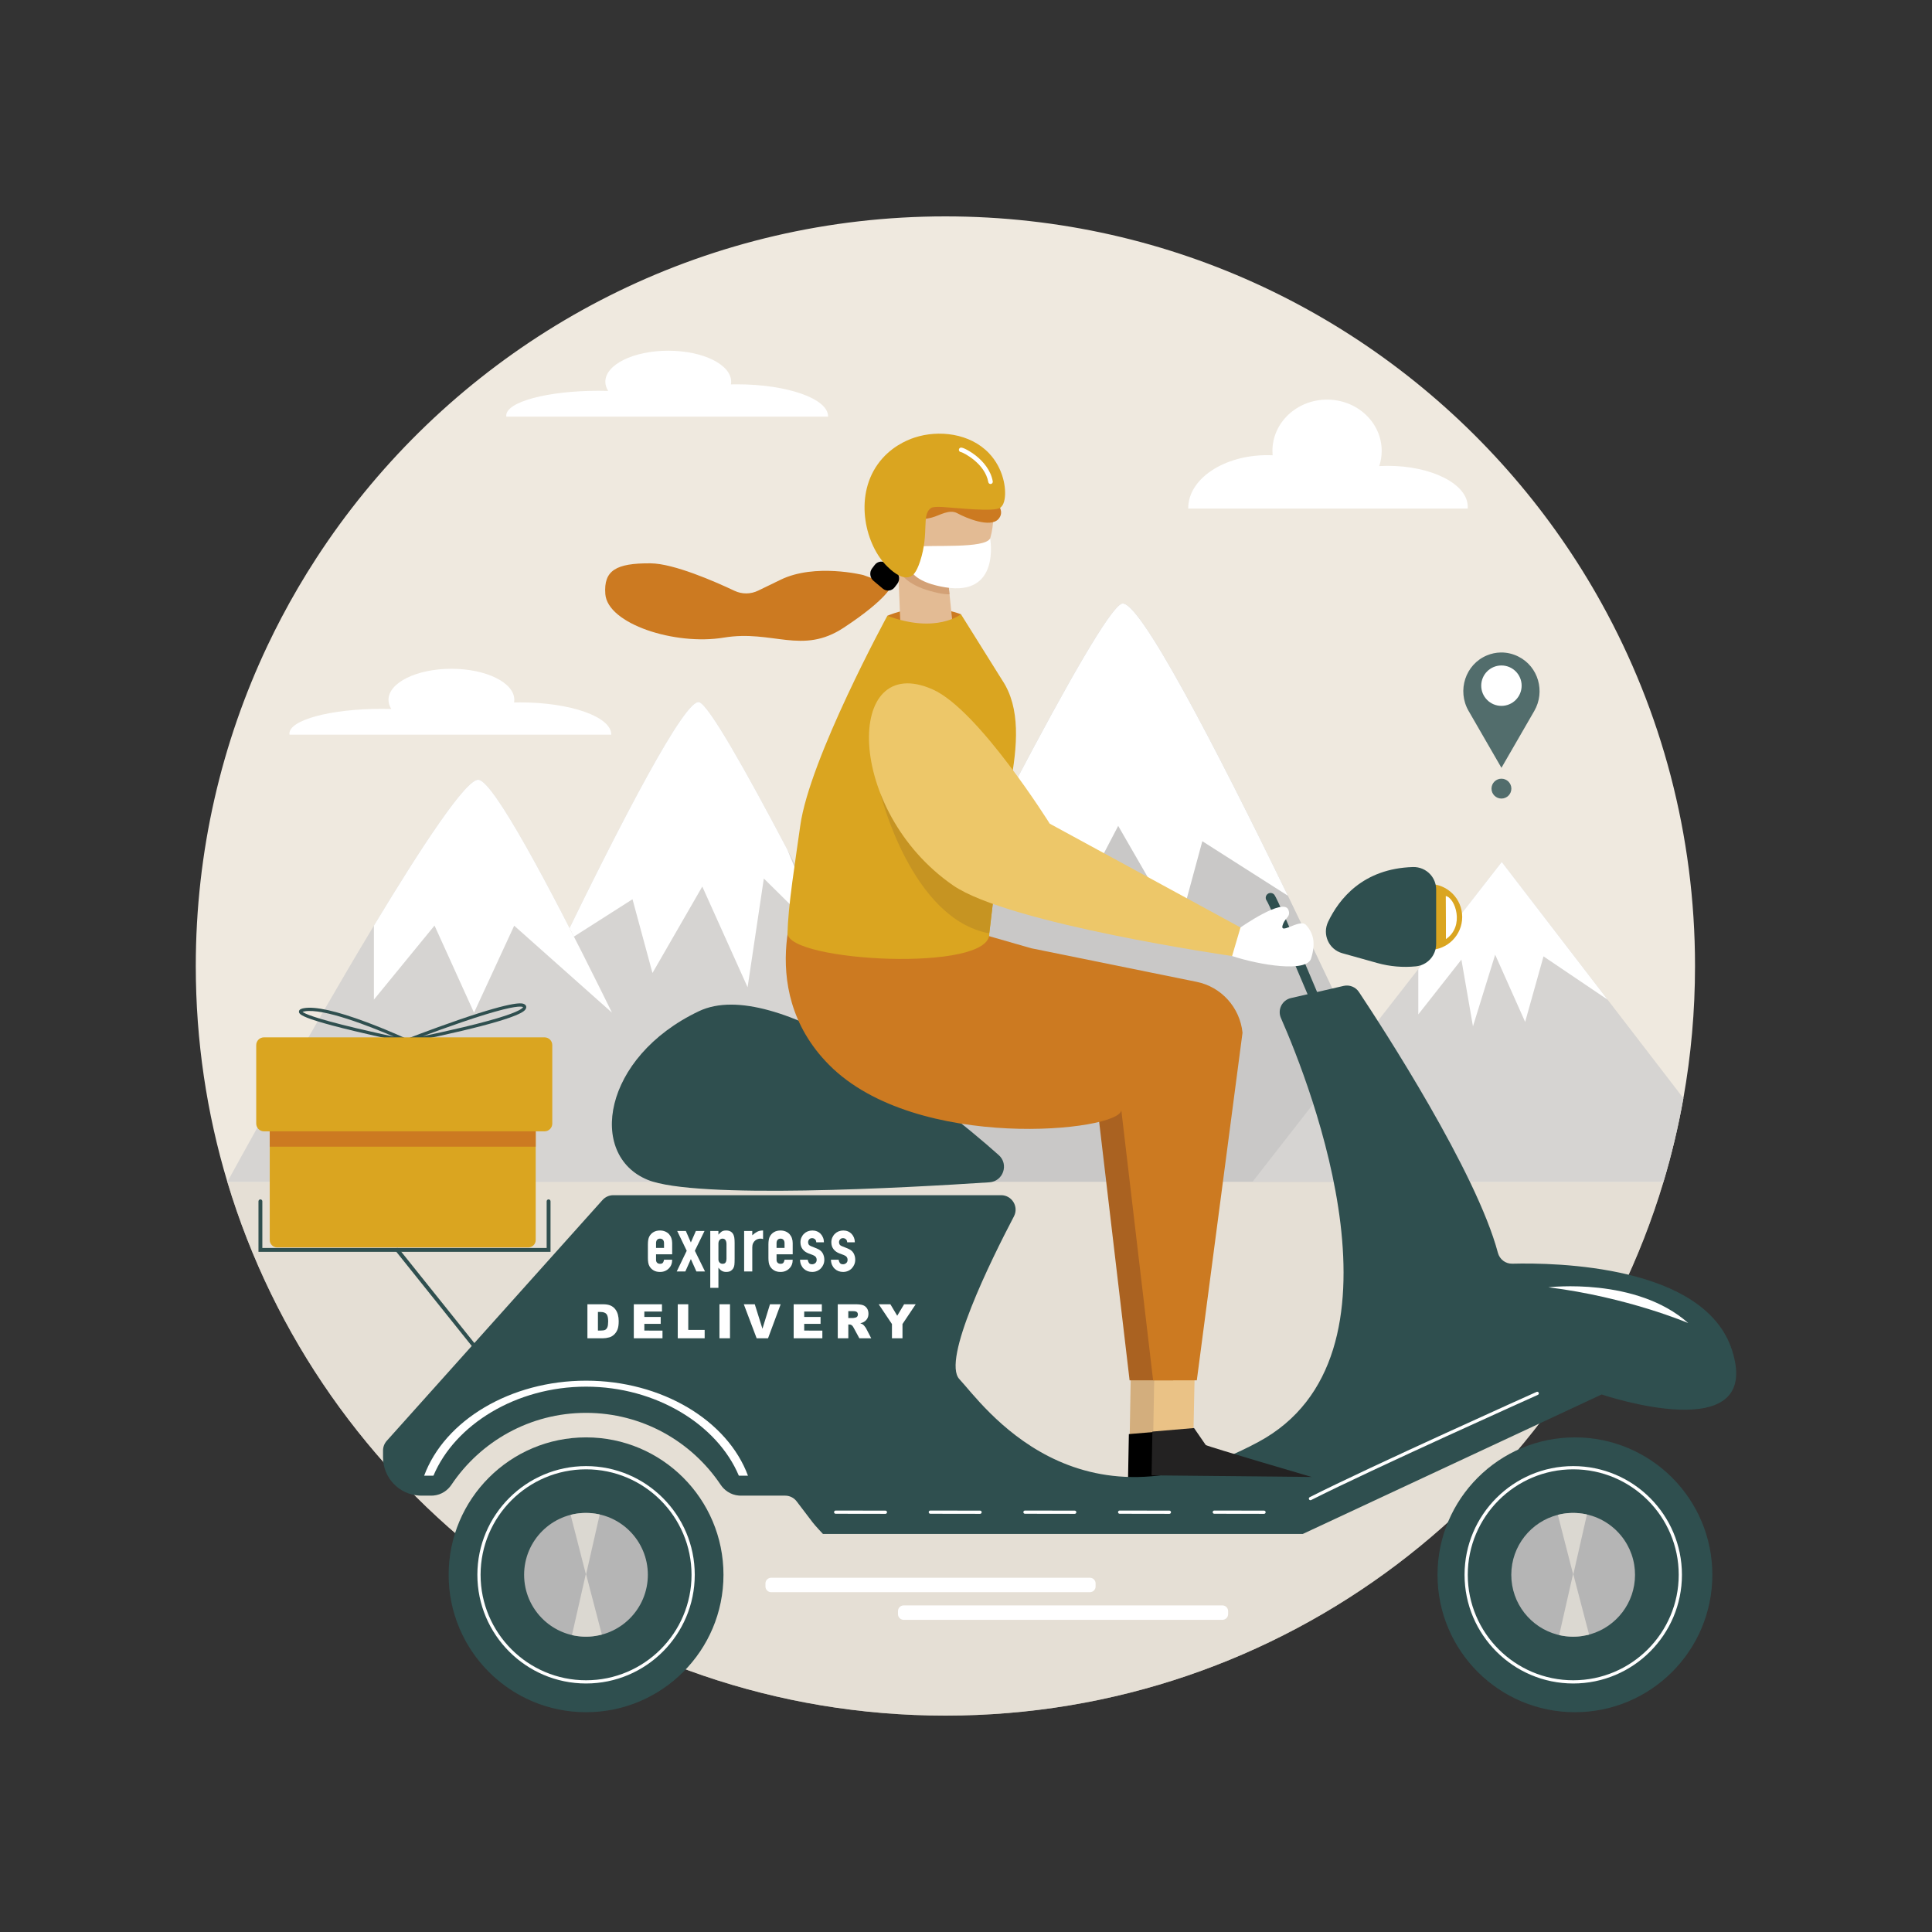 <?xml version="1.0" encoding="utf-8"?>
<!-- Generator: Adobe Illustrator 25.0.0, SVG Export Plug-In . SVG Version: 6.00 Build 0)  -->
<svg version="1.1" id="Слой_1" xmlns="http://www.w3.org/2000/svg" xmlns:xlink="http://www.w3.org/1999/xlink" x="0px" y="0px"
	 viewBox="0 0 3000 3000" style="enable-background:new 0 0 3000 3000;" xml:space="preserve">
<rect x="0" y="0" width="3000" height="3000" fill="#333333" stroke="none"/>
<style type="text/css">
	.st0{fill:#EFE9DF;}
	.st1{fill:#526D6C;}
	.st2{fill:#FFFFFF;}
	.st3{opacity:0.55;}
	.st4{fill:#DDD7CC;}
	.st5{fill:#D6D4D2;}
	.st6{fill:#C9C8C7;}
	.st7{fill:#D3AE7D;}
	.st8{fill:#2F4F4F;}
	.st9{fill:#EAC286;}
	.st10{fill:#DAA520;}
	.st11{fill:#CC7A21;}
	.st12{fill:#E3BB94;}
	.st13{fill:#D3A176;}
	.st14{fill:#B5B5B5;}
	.st15{fill:#AA6221;}
	.st16{fill:#C69422;}
	.st17{fill:#EDC769;}
	.st18{opacity:0.59;}
	.st19{opacity:0.66;}
	.st20{fill:#232222;}
</style>
<g>
	<g>
		<g>
			<path class="st0" d="M2632.02,1500.01c0,70.06-6.19,138.68-18.07,205.33c-7.85,44.19-18.22,87.52-30.92,129.84
				C2439.11,2314.64,1994.36,2664,1468.01,2664c-526.34,0-971.09-349.36-1115.01-828.83c-31.87-106.14-48.99-218.66-48.99-335.16
				c0-178.06,39.98-346.77,111.44-497.67c6.88-14.52,14.05-28.87,21.51-43.06c16.65-31.69,34.73-62.52,54.14-92.4
				c23.04-35.49,47.96-69.63,74.62-102.3C779.17,503.01,1104.09,336,1468.01,336c353.42,0,670.05,157.51,883.53,406.17
				c51.61,60.11,97.19,125.55,135.8,195.38C2579.53,1104.26,2632.02,1296.01,2632.02,1500.01z"/>
		</g>
		<g>
			<g>
				<path class="st1" d="M2280.42,1103.92c-18.18-31.48-5.08-72.27,28.48-86.23c6.76-2.81,14.04-4.41,21.55-4.52
					c9.58-0.15,18.84,2.13,27.19,6.29c31.08,15.48,42.15,54.41,24.79,84.48l-19.98,34.61l-31.02,53.72l-31.02-53.72L2280.42,1103.92
					z"/>
			</g>
			<g>
				<circle class="st2" cx="2331.42" cy="1064.71" r="31.37"/>
			</g>
			<g>
				<circle class="st1" cx="2331.42" cy="1224.58" r="15.42"/>
			</g>
		</g>
		<g class="st3">
			<path class="st4" d="M2583.03,1835.17C2439.11,2314.64,1994.36,2664,1468.02,2664s-971.1-349.36-1115.01-828.83H2583.03z"/>
		</g>
		<g>
			<path class="st2" d="M1144.37,596.76c-3.16,0-6.28,0.03-9.39,0.11c0,0,0,0-0.01,0c0.23-1.36,0.36-2.73,0.36-4.12
				c0-26.6-43.73-48.17-97.68-48.17c-53.95,0-97.68,21.57-97.68,48.17c0,4.97,1.53,9.76,4.36,14.26h-0.01
				c-4.94-0.14-9.97-0.21-15.05-0.21c-79.08,0-143.18,17.22-143.18,38.47c0,0.56,0.05,1.12,0.14,1.67h216.64h69.43h213.56
				c0.01-0.11,0.01-0.22,0.01-0.33C1285.87,619.07,1222.52,596.76,1144.37,596.76z"/>
		</g>
		<g>
			<path class="st2" d="M807.64,1090.66c-3.16,0-6.28,0.03-9.39,0.11c0,0,0,0,0,0c0.23-1.36,0.36-2.73,0.36-4.12
				c0-26.6-43.73-48.17-97.68-48.17c-53.95,0-97.68,21.57-97.68,48.17c0,4.97,1.53,9.76,4.36,14.26h-0.01
				c-4.94-0.14-9.97-0.21-15.05-0.21c-79.08,0-143.18,17.22-143.18,38.47c0,0.56,0.05,1.12,0.14,1.67h216.64h69.43h213.56
				c0.01-0.11,0.01-0.22,0.01-0.33C949.14,1112.97,885.79,1090.66,807.64,1090.66z"/>
		</g>
		<g>
			<path class="st2" d="M1692.37,2472.33h-494.91c-4.9,0-8.87-3.97-8.87-8.87v-4.66c0-4.9,3.97-8.87,8.87-8.87h494.91
				c4.9,0,8.87,3.97,8.87,8.87v4.66C1701.24,2468.36,1697.27,2472.33,1692.37,2472.33z"/>
		</g>
		<g>
			<path class="st2" d="M1898.16,2515.26h-494.91c-4.9,0-8.87-3.97-8.87-8.87v-4.66c0-4.9,3.97-8.87,8.87-8.87h494.91
				c4.9,0,8.87,3.97,8.87,8.87v4.66C1907.04,2511.28,1903.06,2515.26,1898.16,2515.26z"/>
		</g>
		<g>
			<path class="st5" d="M698.67,1835.17h783.14c0,0-143.91-296.72-259.09-515.65c-65.42-124.35-121.56-223.6-136.79-229.12
				c-21.38-7.74-121.13,184.94-214.02,376.23h-0.01C782.08,1651.55,698.67,1835.17,698.67,1835.17z"/>
		</g>
		<g>
			<path class="st2" d="M1967.98,706.76c2.74,0,5.46,0.06,8.15,0.18c0,0,0,0,0,0c-0.2-2.25-0.31-4.52-0.31-6.81
				c0-43.97,37.98-79.61,84.83-79.61s84.83,35.64,84.83,79.61c0,8.21-1.32,16.12-3.78,23.57h0.01c4.29-0.23,8.66-0.35,13.07-0.35
				c68.67,0,124.34,28.46,124.34,63.58c0,0.93-0.04,1.85-0.12,2.76h-188.14h-60.3h-185.47c-0.01-0.19-0.01-0.36-0.01-0.55
				C1845.09,743.64,1900.11,706.76,1967.98,706.76z"/>
		</g>
		<g>
			<path class="st2" d="M871.9,1466.63l110.25-70.27l31.01,114.51l77.36-134.23l70.36,156.37l25.2-168.88l92.14,91.01l-55.5-135.61
				c-65.42-124.35-121.56-223.6-136.79-229.12C1064.55,1082.66,964.8,1275.34,871.9,1466.63z"/>
		</g>
		<g>
			<path class="st6" d="M2208.68,1835.17h-944.03c0,0,173.48-357.68,312.32-621.59c78.86-149.89,146.53-269.54,164.9-276.19
				c25.77-9.32,146.01,222.93,257.99,453.52h0.01C2108.13,1613.83,2208.68,1835.17,2208.68,1835.17z"/>
		</g>
		<g>
			<path class="st2" d="M1999.86,1390.92l-132.9-84.7l-37.38,138.03l-93.25-161.81l-78.15,149.6l-37.04-164.69l-111.07,109.7
				l66.9-163.47c78.86-149.89,146.53-269.54,164.9-276.19C1767.63,928.07,1887.88,1160.32,1999.86,1390.92z"/>
		</g>
		<g>
			<path class="st5" d="M1075.72,1835.17H353c0,0,119.88-219.14,227.57-397.76l0.15-0.28c74.64-123.79,143.4-228.05,162.26-226.28
				c23.77,2.22,111.48,168.14,190.88,328.35l1.81,3.65l10.74,21.78l3.86,7.84C1018.04,1710.43,1075.72,1835.17,1075.72,1835.17z"/>
		</g>
		<g>
			<path class="st5" d="M2613.95,1705.33c-7.85,44.19-18.22,87.52-30.92,129.84h-638.15l269.77-346.22l42.66-54.76l51.03-65.5
				l23.56-30.24l21.6,28.09L2613.95,1705.33z"/>
		</g>
		<g>
			<path class="st2" d="M950.28,1572.46l-151.84-135.05l-62.38,135.05l-61.32-135.27l-94.16,115.07v-114.85l0.15-0.28
				c74.64-123.79,143.4-228.05,162.26-226.28c23.77,2.22,111.48,168.14,190.88,328.35l1.81,3.65l10.74,21.78L950.28,1572.46z"/>
		</g>
		<g>
			<polygon class="st2" points="2202.33,1504.75 2202.33,1575.18 2269.25,1490.11 2287.21,1593.67 2321.69,1482.45 2368.24,1586.81 
				2396.76,1485.06 2496.27,1552.26 2331.9,1338.45 			"/>
		</g>
		<g>
			<g>
				<g>
					<polygon class="st7" points="1819.26,2101.63 1816.65,2226.88 1754.03,2238.62 1756.64,2093.81 					"/>
				</g>
			</g>
			<g>
				<g>
					<path d="M1835.77,2247.77c6.91,3.5,164.39,49.57,164.39,49.57l-248.52-2.51l1.26-67.97l64.68-5.49L1835.77,2247.77z"/>
				</g>
			</g>
			<g>
				<path class="st8" d="M594.78,2252.35v10.59c0,31.63,24.71,57.51,55.89,59.36c1.19,0.07,2.38,0.12,3.59,0.12h15.69
					c1.05,0,2.12-0.05,3.14-0.14c6.07-0.52,11.83-2.55,16.83-5.81c4.31-2.79,8.09-6.47,11.04-10.88
					c45.11-67.34,121.92-111.71,209.06-111.71c87.14,0,163.98,44.37,209.06,111.71c2.95,4.4,6.74,8.09,11.04,10.88
					c5.07,3.31,10.95,5.36,17.11,5.83c0.95,0.07,1.9,0.12,2.86,0.12h69.08c7.02,0,13.64,3.28,17.88,8.88l24.8,32.61
					c4.07,5.38,16.07,18.02,16.07,18.02h745.03l464.15-216.6c0,0,252.31,85.69,202.32-69c-42.63-131.96-274.04-135.79-341.17-134.08
					c-10.45,0.26-19.61-6.74-22.3-16.85c-33.3-125.44-178.64-349.12-215.8-405.03c-5.17-7.81-14.64-11.57-23.78-9.47l-81.81,18.9
					c-13.73,3.17-21.21,18.02-15.54,30.94c46.8,106.42,211.46,525.78-35.11,658.38c-283.25,152.34-428.45-59.51-464.15-97.59
					c-27.61-29.44,48.65-184.07,84.67-252.74c7.85-14.95-3.02-32.9-19.92-32.9H952.35c-6.4,0-12.47,2.71-16.76,7.47l-335.07,373.99
					C596.83,2241.47,594.78,2246.83,594.78,2252.35z"/>
			</g>
			<g>
				<g>
					<polygon class="st9" points="1855.79,2099.03 1853.18,2224.27 1790.56,2236.01 1793.17,2091.2 					"/>
				</g>
			</g>
			<g>
				<circle class="st10" cx="2219.32" cy="1423.85" r="51.18"/>
			</g>
			<g>
				<path class="st11" d="M1492.15,953.77c-12-4.36-31.01-9.63-54.75-9.52c-26.42,0.12-47.18,6.84-59.51,11.9
					c10.7,24.47,57.13,16.47,57.13,40.39c0,0.07,40.46-16.59,40.46-16.59L1492.15,953.77z"/>
			</g>
			<g>
				<polygon class="st12" points="1393.08,843.03 1393.48,852.79 1394.69,883.45 1398.06,967.49 1479.38,970.81 1474.4,922.85 
					1466.1,843.03 				"/>
			</g>
			<g>
				<path class="st13" d="M1393.48,852.79l1.21,30.67c6.47,14.57,23.53,29.21,62.55,37.42c6.17,1.31,11.88,1.94,17.16,1.97
					l-8.3-79.82h-67.38c-1.74,1.63-3.15,3.73-4.07,6.19C1394.24,850.33,1393.85,851.52,1393.48,852.79z"/>
			</g>
			<g>
				<path class="st12" d="M1542.44,800.71c0,6.18-0.43,12.22-1.25,18.11c-6.78,48.65-40.42,85.61-80.9,85.61
					c-13.41,0-26.07-4.06-37.25-11.25c-26.64-17.14-44.89-52.12-44.89-92.47c0-57.29,36.78-103.72,82.14-103.72
					c39.62,0,72.69,35.41,80.43,82.53c1.03,6.26,1.62,12.73,1.71,19.35C1542.44,799.48,1542.44,800.1,1542.44,800.71z"/>
			</g>
			<g>
				<path class="st8" d="M2658.92,2445.34c0,59.01-23.95,112.42-62.68,151.05c-38.6,38.5-91.87,62.32-150.71,62.32
					c-117.84,0-213.37-95.54-213.37-213.37c0-117.85,95.54-213.39,213.37-213.39C2563.38,2231.96,2658.92,2327.49,2658.92,2445.34z"
					/>
			</g>
			<g>
				<path class="st14" d="M2538.86,2445.34c0,43.69-29.16,80.56-69.08,92.23c-0.74,0.22-1.49,0.43-2.24,0.63
					c-1.03,0.27-2.07,0.53-3.13,0.77c-2.65,0.61-5.35,1.11-8.09,1.5c-0.99,0.14-1.98,0.26-2.97,0.37c-0.09,0.01-0.18,0.03-0.27,0.04
					c-0.76,0.08-1.51,0.16-2.28,0.21c-0.67,0.06-1.33,0.1-2.01,0.14c-1.04,0.07-2.1,0.12-3.16,0.14c-0.94,0.04-1.88,0.05-2.83,0.05
					c-0.82,0-1.64-0.01-2.47-0.04c-0.8-0.03-1.58-0.05-2.37-0.09c-0.67-0.03-1.33-0.07-1.98-0.12c-0.2-0.01-0.4-0.03-0.6-0.05
					c-0.7-0.05-1.41-0.1-2.11-0.18c-0.69-0.07-1.4-0.14-2.09-0.22c-1.03-0.13-2.06-0.26-3.09-0.43c-1.34-0.2-2.69-0.43-4.02-0.7
					c-0.2-0.04-0.39-0.08-0.57-0.12c-0.57-0.12-1.15-0.23-1.72-0.36c-0.22-0.05-0.44-0.1-0.67-0.16c-0.93-0.21-1.84-0.43-2.74-0.68
					c-41.23-10.8-71.64-48.31-71.64-92.92c0-44.84,30.72-82.52,72.29-93.09c0.09-0.04,0.2-0.05,0.29-0.08
					c0.82-0.21,1.64-0.4,2.47-0.59c0.77-0.17,1.55-0.34,2.32-0.5c0.59-0.13,1.19-0.23,1.79-0.34c0.18-0.04,0.38-0.07,0.56-0.1
					c0.4-0.07,0.81-0.13,1.23-0.2c0.65-0.1,1.3-0.21,1.97-0.29c0.43-0.07,0.86-0.12,1.29-0.17c0.5-0.07,1-0.13,1.5-0.18
					c0.04,0,0.09-0.01,0.14-0.01c0.6-0.07,1.21-0.12,1.81-0.17c0.85-0.08,1.71-0.14,2.57-0.18c0.56-0.04,1.12-0.07,1.68-0.09
					c0.64-0.03,1.28-0.05,1.92-0.07c0.76-0.03,1.51-0.03,2.27-0.03c0.72,0,1.44,0.01,2.15,0.03c0.81,0.01,1.62,0.04,2.43,0.08
					c1.36,0.06,2.71,0.16,4.04,0.27c2.14,0.2,4.25,0.46,6.35,0.78c0.68,0.1,1.36,0.22,2.04,0.34c0.69,0.13,1.38,0.26,2.07,0.4
					c0.77,0.16,1.54,0.31,2.3,0.5c0.93,0.21,1.83,0.43,2.74,0.67c1.92,0.5,3.8,1.06,5.66,1.66c23.17,7.55,42.47,23.68,54.14,44.63
					l0.01,0.01c5.28,9.46,9,19.9,10.83,30.97C2538.42,2434.72,2538.86,2439.98,2538.86,2445.34z"/>
			</g>
			<g>
				<path class="st2" d="M2442.93,2614.11c-93.06,0-168.78-75.71-168.78-168.78s75.71-168.78,168.78-168.78
					s168.78,75.71,168.78,168.78S2535.99,2614.11,2442.93,2614.11z M2442.93,2281.56c-90.31,0-163.78,73.47-163.78,163.78
					s73.47,163.78,163.78,163.78c90.31,0,163.78-73.47,163.78-163.78S2533.23,2281.56,2442.93,2281.56z"/>
			</g>
			<g>
				<circle class="st8" cx="910.03" cy="2445.34" r="213.38"/>
			</g>
			<g>
				<g>
					<path class="st2" d="M910.03,2143.9c-117.47,0-219.64,61.68-251.43,147.58h11.35c1.04,0,2.13-0.04,3.14-0.12
						c33.23-79.02,128.1-138.17,236.94-138.17c108.82,0,203.94,59.17,237.21,138.19c0.95,0.07,1.9,0.1,2.86,0.1h11.36
						C1129.66,2205.59,1027.49,2143.9,910.03,2143.9z"/>
				</g>
			</g>
			<g>
				<path class="st14" d="M1005.98,2445.34c0,53.06-43.01,96.07-96.07,96.07c-25.36,0-48.4-9.81-65.57-25.86
					c-9.76-9.12-17.61-20.24-22.91-32.72c-4.89-11.52-7.59-24.19-7.59-37.5c0-53.06,43.01-96.07,96.07-96.07
					C962.96,2349.27,1005.98,2392.28,1005.98,2445.34z"/>
			</g>
			<g>
				<path class="st2" d="M910.03,2614.11c-93.06,0-168.78-75.71-168.78-168.78s75.71-168.78,168.78-168.78
					c93.06,0,168.78,75.71,168.78,168.78S1003.09,2614.11,910.03,2614.11z M910.03,2281.56c-90.31,0-163.78,73.47-163.78,163.78
					s73.47,163.78,163.78,163.78s163.78-73.47,163.78-163.78S1000.33,2281.56,910.03,2281.56z"/>
			</g>
			<g>
				<g>
					<path class="st2" d="M959.44,2041.26c-0.87-3.22-2.26-6.04-4.19-8.47c-1.92-2.43-4.34-4.29-7.29-5.58
						c-2.94-1.3-6.8-1.94-11.59-1.94h-24.24v52.81h24.24c2.91,0,6.16-0.47,9.73-1.44c2.62-0.7,5.06-2.1,7.34-4.2
						c2.28-2.1,4.07-4.71,5.35-7.81c1.29-3.12,1.93-7.49,1.93-13.14C960.73,2047.88,960.3,2044.48,959.44,2041.26z M943.12,2060.98
						c-0.82,1.88-1.94,3.21-3.39,3.97c-1.44,0.76-3.86,1.14-7.28,1.14h-3.99v-28.86h4.07c4.23,0,7.25,1.03,9.08,3.09
						c1.83,2.06,2.74,5.9,2.74,11.49C944.34,2056.04,943.93,2059.09,943.12,2060.98z"/>
				</g>
				<g>
					<path class="st2" d="M1000.53,2066.11v-10.41h25.4v-10.76h-25.4v-8.4h27.38v-11.27h-43.74v52.81h44.54v-11.96H1000.53z"/>
				</g>
				<g>
					<path class="st2" d="M1068.73,2065.07v-39.8h-16.32v52.81h41.79v-13.01H1068.73z"/>
				</g>
				<g>
					<path class="st2" d="M1117.18,2025.26v52.81h16.35v-52.81H1117.18z"/>
				</g>
				<g>
					<path class="st2" d="M1195.64,2025.26l-11.73,38l-11.9-38h-17.05l19.95,52.81h17.69l19.61-52.81H1195.64z"/>
				</g>
				<g>
					<path class="st2" d="M1248.77,2066.11v-10.41h25.4v-10.76h-25.4v-8.4h27.38v-11.27h-43.74v52.81h44.54v-11.96H1248.77z"/>
				</g>
				<g>
					<path class="st2" d="M1344.91,2062.77c-0.38-0.77-1.15-1.87-2.28-3.27c-1.15-1.42-2.01-2.35-2.61-2.78
						c-0.89-0.65-2.31-1.3-4.25-1.96c2.43-0.55,4.34-1.24,5.73-2.09c2.19-1.32,3.91-3.04,5.17-5.17c1.24-2.13,1.87-4.66,1.87-7.58
						c0-3.37-0.81-6.22-2.44-8.56c-1.64-2.35-3.78-3.95-6.46-4.81c-2.66-0.86-6.52-1.29-11.56-1.29h-27.2v52.81h16.39v-21.44h1.45
						c1.49,0,2.82,0.4,3.99,1.23c0.87,0.63,1.85,1.98,2.96,4.07l8.72,16.14h18.45L1344.91,2062.77z M1331.1,2044.28
						c-0.68,0.89-1.57,1.44-2.65,1.66c-2.14,0.48-3.57,0.72-4.32,0.72h-6.89v-10.74h7.18c2.97,0,5.01,0.46,6.09,1.37
						c1.07,0.91,1.62,2.22,1.62,3.93C1332.14,2042.38,1331.8,2043.4,1331.1,2044.28z"/>
				</g>
				<g>
					<path class="st2" d="M1403.88,2025.26l-10.67,17.82l-10.63-17.82h-18.13l20.57,30.7v22.11h16.36v-22.11l20.54-30.7H1403.88z"/>
				</g>
			</g>
			<g>
				<g>
					<path class="st11" d="M1537.61,767.16c2.04,6.04,25.94,23.23,13.16,38.4c-12.77,15.17-51.65-1.71-64.19-8.57
						c-12.54-6.86-27.35,3.36-39.14,6.52c-49.17,13.19-48.59-26-48.59-26L1537.61,767.16z"/>
				</g>
			</g>
			<g>
				<path class="st8" d="M654.51,1623.78l-20.62-4.21c-0.42-0.09-42.47-8.69-83.97-18.64c-24.4-5.85-43.85-11.03-57.81-15.38
					c-25.81-8.04-27.94-11.67-27.91-14.69c0.03-3.93,5.46-4.94,7.51-5.32c17.46-3.25,50.38,4.09,97.82,21.81
					c35.12,13.12,65.61,27.36,65.92,27.5L654.51,1623.78z M469.76,1571.21c2.91,2.49,17.08,9.54,84.09,25.52
					c21.31,5.08,42.53,9.76,57.9,13.07c-36.6-15.75-109.73-44.8-139.12-39.33C471.21,1570.72,470.31,1570.99,469.76,1571.21z"/>
			</g>
			<g>
				<path class="st8" d="M627.64,1619.98l-1.39-4.78c0.42-0.16,42.33-16.54,85.99-31.56c89.23-30.7,98.73-25.95,101.85-24.39
					c1.89,0.94,2.62,2.33,2.89,3.32c0.27,0.99,0.37,2.54-0.75,4.34c-1.86,3-7.5,12.12-99.2,33.83
					C672.16,1611.36,628.08,1619.89,627.64,1619.98z M807.57,1563.05c-4.13,0-11.89,0.89-26.37,4.51
					c-15.87,3.97-37.27,10.54-63.6,19.53c-22.29,7.61-44.41,15.7-61.09,21.94c17.45-3.65,40.51-8.64,63.45-14.13
					c27.07-6.48,48.67-12.38,64.19-17.52c27.44-9.09,28-13.33,28.01-13.51C812.12,1563.83,811.45,1563.05,807.57,1563.05z"/>
			</g>
			<g>
				<path class="st10" d="M418.85,1692.82v232.72c0,6.29,5.15,11.45,11.45,11.45h390.09c6.29,0,11.45-5.15,11.45-11.45v-232.72
					c0-6.29-5.15-11.45-11.45-11.45H430.29C424,1681.37,418.85,1686.52,418.85,1692.82z"/>
			</g>
			<g>
				<path class="st11" d="M418.85,1692.82v87.75h412.98v-87.75c0-6.29-5.15-11.45-11.45-11.45H430.29
					C424,1681.37,418.85,1686.52,418.85,1692.82z"/>
			</g>
			<g>
				<path class="st10" d="M409.86,1756.72h435.72c6.6,0,12-5.4,12-12V1622.8c0-6.6-5.4-12-12-12H409.86c-6.6,0-12,5.4-12,12v121.93
					C397.86,1751.32,403.26,1756.72,409.86,1756.72z"/>
			</g>
			<g>
				<path class="st2" d="M1424.25,848.81c23.75-2.96,104.86,3.32,113.21-12.68c0,0,16.63,90.11-69.54,75.88
					c-65.5-10.82-60.56-41.24-54.42-55.22C1415.42,852.42,1419.5,849.4,1424.25,848.81z"/>
			</g>
			<g>
				<path class="st2" d="M1414.69,859.75c-0.05,0-0.09,0-0.14-0.01c-9.54-1.32-18.74-11.24-27.34-29.49
					c-6.33-13.43-9.99-26.66-10.03-26.79c-0.15-0.53,0.17-1.08,0.7-1.23c0.53-0.15,1.08,0.17,1.23,0.7
					c0.14,0.52,14.47,51.89,35.71,54.83c0.55,0.08,0.93,0.58,0.85,1.13C1415.61,859.39,1415.18,859.75,1414.69,859.75z"/>
			</g>
			<g>
				<path class="st8" d="M1536.34,1835.86c21.41-1.42,30.54-27.92,14.53-42.21c-96.18-85.83-346.11-280.36-465.75-223.39
					c-149.96,71.41-172.84,223.75-79.28,261.83C1080.37,1862.43,1406.67,1844.43,1536.34,1835.86z"/>
			</g>
			<g>
				<path class="st8" d="M2230.03,1381.22v84.61c0,17.9-13.55,32.9-31.36,34.7l-0.03,0c-20.15,2.04-40.51,0.29-60.02-5.17
					l-54.33-15.21c-20.9-5.85-31.37-29.11-22.04-48.7c16.9-35.47,53.94-82.75,131.7-85.11c10.37-0.31,20.37,3.94,27.27,11.7l0,0
					C2226.9,1364.43,2230.03,1372.68,2230.03,1381.22z"/>
			</g>
			<g>
				<path class="st2" d="M2034.86,2329.51c-0.91,0-1.79-0.5-2.23-1.37c-0.62-1.23-0.13-2.74,1.1-3.36
					c93.99-47.56,349.7-162.28,352.27-163.44c1.26-0.56,2.74,0,3.3,1.26c0.56,1.26,0,2.74-1.26,3.3
					c-2.57,1.15-258.17,115.83-352.06,163.34C2035.62,2329.42,2035.24,2329.51,2034.86,2329.51z"/>
			</g>
			<g>
				<path class="st8" d="M2073.02,1633.35c-2.93,0-5.72-1.73-6.92-4.61c-36.66-87.73-93.33-221.44-99.22-230.23
					c-2.47-3.33-1.74-7.99,1.58-10.45c3.33-2.47,8.05-1.73,10.52,1.59c7.57,10.2,85.42,196.13,100.95,233.3
					c1.6,3.82-0.21,8.21-4.03,9.81C2074.97,1633.16,2073.99,1633.35,2073.02,1633.35z"/>
			</g>
			<g>
				<path class="st8" d="M854.85,1943.84H401.36v-78.42c0-1.66,1.34-3,3-3s3,1.34,3,3v72.42h441.49v-72.42c0-1.66,1.34-3,3-3
					s3,1.34,3,3V1943.84z"/>
			</g>
			<g>
				<path class="st8" d="M756.65,2118.34c-0.88,0-1.75-0.38-2.34-1.12l-139.76-174.51c-1.04-1.29-0.83-3.18,0.47-4.22
					s3.18-0.83,4.22,0.47l139.76,174.51c1.04,1.29,0.83,3.18-0.47,4.22C757.97,2118.13,757.3,2118.34,756.65,2118.34z"/>
			</g>
			<g>
				<path class="st15" d="M1564.75,1472.44l256.85,52.16c38.31,7.78,67.17,39.74,71.25,78.92l-70.98,539.87h-67.84l-49.39-419.51
					C1702.72,1756.64,1564.75,1472.44,1564.75,1472.44z"/>
			</g>
			<g>
				<path class="st2" d="M1926.24,1440.18c0,0,67-47.03,74.36-27.4c3.91,10.44-3.91,11.74-7.83,20.87
					c-9.37,21.86,25.37-8.38,35.23,2.61c11.64,12.98,15.3,28.37,7.83,52.19c-6.91,22.01-79.54,10.23-122.64-3.91
					C1870.11,1470.4,1926.24,1440.18,1926.24,1440.18z"/>
			</g>
			<g>
				<path class="st11" d="M1601.28,1472.44l256.85,52.16c38.31,7.78,67.17,39.74,71.25,78.92l-70.98,539.87h-67.84l-49.39-419.51
					c-1.92,32.77-318.39,66.06-453.72-70.3c-121.25-122.17-41.66-283.25-41.66-283.25L1601.28,1472.44z"/>
			</g>
			<g>
				<path class="st10" d="M1242.61,1282.32c14.35-104.37,135.28-326.17,135.28-326.17c76.17,28.56,114.25-2.38,114.25-2.38
					l64.23,102.65c57.12,85.87-19.48,235.13-13.7,338.1l-6.52,54.8c3.44,61.34-312.95,43.86-313.11,0
					C1222.9,1411.14,1236.06,1329.96,1242.61,1282.32z"/>
			</g>
			<g>
				<path class="st16" d="M1367.12,1232.2c0,0,47.7,194.93,169.03,217.11l6.52-54.8L1367.12,1232.2z"/>
			</g>
			<g>
				<path class="st17" d="M1630.04,1279.01c0,0-110.45-176.93-181.85-208.51c-137.14-60.67-136.24,188.3,31.87,304.4
					c86.46,59.71,433.13,109.64,433.13,109.64l13.05-44.36L1630.04,1279.01z"/>
			</g>
			<g>
				<path class="st2" d="M1962.79,2350.69C1962.79,2350.69,1962.79,2350.69,1962.79,2350.69l-77.24-0.12c-1.38,0-2.5-1.12-2.5-2.5
					c0-1.38,1.12-2.5,2.5-2.5c0,0,0,0,0,0l77.24,0.12c1.38,0,2.5,1.12,2.5,2.5C1965.29,2349.57,1964.17,2350.69,1962.79,2350.69z"/>
			</g>
			<g>
				<path class="st2" d="M1815.81,2350.69C1815.81,2350.69,1815.8,2350.69,1815.81,2350.69l-77.24-0.12c-1.38,0-2.5-1.12-2.5-2.5
					c0-1.38,1.12-2.5,2.5-2.5c0,0,0,0,0,0l77.24,0.12c1.38,0,2.5,1.12,2.5,2.5C1818.3,2349.57,1817.19,2350.69,1815.81,2350.69z"/>
			</g>
			<g>
				<path class="st2" d="M1668.82,2350.69C1668.82,2350.69,1668.82,2350.69,1668.82,2350.69l-77.24-0.12c-1.38,0-2.5-1.12-2.5-2.5
					c0-1.38,1.12-2.5,2.5-2.5c0,0,0,0,0,0l77.24,0.12c1.38,0,2.5,1.12,2.5,2.5C1671.32,2349.57,1670.2,2350.69,1668.82,2350.69z"/>
			</g>
			<g>
				<path class="st2" d="M1521.84,2350.69C1521.84,2350.69,1521.84,2350.69,1521.84,2350.69l-77.24-0.12c-1.38,0-2.5-1.12-2.5-2.5
					c0-1.38,1.12-2.5,2.5-2.5c0,0,0,0,0,0l77.24,0.12c1.38,0,2.5,1.12,2.5,2.5C1524.34,2349.57,1523.22,2350.69,1521.84,2350.69z"/>
			</g>
			<g>
				<path class="st2" d="M1374.86,2350.69C1374.86,2350.69,1374.86,2350.69,1374.86,2350.69l-77.24-0.12c-1.38,0-2.5-1.12-2.5-2.5
					c0-1.38,1.12-2.5,2.5-2.5c0,0,0,0,0,0l77.24,0.12c1.38,0,2.5,1.12,2.5,2.5C1377.36,2349.57,1376.24,2350.69,1374.86,2350.69z"/>
			</g>
			<g>
				<g>
					<path class="st11" d="M1340.48,892.94c0,0-74.62-18.8-128.24,7.23l-34.95,16.96c-11.66,5.66-25.06,5.77-36.72,0.27
						c-30.98-14.63-94.41-42.38-130.3-42.66c-53.82-0.42-73.07,11.02-70.33,47.68c3.47,46.32,107.9,80.24,183.95,67.66
						c76.05-12.58,121.33,27.4,186.29-15.43c69.9-46.08,74.47-65.95,74.47-65.95L1340.48,892.94z"/>
				</g>
			</g>
			<g>
				<g>
					<path d="M1389.14,912.01l4.17-5.46c4.47-5.85,3.5-14.52-2.15-19.28l-14.41-12.12c-5.65-4.76-13.93-3.86-18.4,1.98l-4.17,5.46
						c-4.47,5.85-3.5,14.52,2.15,19.28l14.41,12.12C1376.4,918.75,1384.68,917.86,1389.14,912.01z"/>
				</g>
			</g>
			<g>
				<path class="st10" d="M1428.7,871.66c-6.05,18.43-11.68,22.62-16.08,24.11c-13.54,4.59-30.03-11.42-34.83-16.08
					c-33.4-32.43-52.06-106.49-14.86-158.8c18.76-26.38,44.69-37.3,57.11-41.4c37.28-12.3,86.05-6.87,115.65,24.27
					c22.21,23.37,27.23,54.47,24.27,71.39c-0.85,4.89-2.45,9.55-6.29,12.89c-8.66,7.53-67.37,0.56-90.15-0.78
					c-7.65-0.45-15.11-0.14-17.42,1.34C1430.12,798.84,1443.52,826.48,1428.7,871.66z"/>
			</g>
			<g>
				<g>
					<g>
						<path class="st2" d="M1043.74,1947.65v-17.35c0-5.62-1.66-10.29-4.97-14.02c-1.64-1.74-3.65-3.09-6.01-4.08
							c-2.35-0.99-4.97-1.49-7.87-1.49c-3.97,0-7.35,0.82-10.11,2.48c-2.77,1.66-4.89,3.84-6.39,6.58c-0.9,1.64-1.53,3.55-1.85,5.7
							c-0.33,2.15-0.5,4.5-0.5,7.07v20.7c0,2.57,0.17,4.92,0.5,7.07c0.33,2.15,0.95,4.06,1.85,5.7c1.5,2.73,3.63,4.92,6.39,6.58
							c2.77,1.66,6.14,2.48,10.11,2.48c2.9,0,5.49-0.5,7.81-1.49c2.31-0.99,4.29-2.35,5.95-4.08c3.39-3.39,5.09-7.85,5.09-13.4
							h-12.65c-0.17,1.41-0.64,2.8-1.42,4.21c-0.8,1.41-2.37,2.11-4.77,2.11c-1.91,0-3.42-0.54-4.53-1.62
							c-1.12-1.07-1.67-2.61-1.67-4.59v-8.56H1043.74z M1018.7,1930.54c0-2.4,0.55-4.2,1.67-5.4c1.11-1.2,2.62-1.8,4.53-1.8
							c1.89,0,3.4,0.6,4.53,1.8c1.11,1.2,1.67,3,1.67,5.4v7.19h-12.39V1930.54z"/>
					</g>
				</g>
				<g>
					<g>
						<path class="st2" d="M1078.96,1942.19l15.02-30.75h-13.4l-7.81,17.85l-7.81-17.85h-13.39l14.76,30.75l-15.5,32.12h13.39
							l8.56-19.22l8.56,19.22h13.4L1078.96,1942.19z"/>
					</g>
				</g>
				<g>
					<g>
						<path class="st2" d="M1140.24,1921.85c-0.34-2.06-0.87-3.8-1.62-5.21c-2.15-3.97-5.83-5.95-11.04-5.95
							c-3.14,0-5.54,0.61-7.2,1.85c-1.64,1.24-3.26,2.78-4.83,4.59v-5.7h-12.65v88.3h12.65v-31.13h0.25
							c1.4,2.07,3.08,3.65,5.02,4.77c1.94,1.12,4.15,1.67,6.63,1.67c3.14,0,5.54-0.53,7.2-1.6c3.3-2.07,5.21-5.17,5.7-9.3
							c0.25-2.07,0.38-5.41,0.38-10.05v-23.94C1140.73,1926.69,1140.56,1923.93,1140.24,1921.85z M1128.08,1954.97
							c0,1.98-0.43,3.73-1.3,5.22c-0.86,1.49-2.5,2.23-4.89,2.23c-1.83,0-3.34-0.64-4.53-1.93c-1.2-1.28-1.8-2.91-1.8-4.89v-24.44
							c0-2.31,0.57-4.19,1.74-5.64c1.16-1.45,2.69-2.18,4.59-2.18c2.14,0,3.72,0.8,4.71,2.36c0.99,1.57,1.49,3.64,1.49,6.2V1954.97z
							"/>
					</g>
				</g>
				<g>
					<g>
						<path class="st2" d="M1175.7,1912.68c-2.48,1.32-5,3.14-7.57,5.45v-6.69h-12.64v62.87h12.64v-37.33
							c0-2.56,0.42-4.71,1.24-6.45c0.84-1.75,1.91-3.14,3.24-4.23c1.24-1.07,2.62-1.84,4.15-2.3c1.53-0.44,2.96-0.68,4.28-0.68
							s2.61,0.25,3.85,0.74v-13.39C1181.24,1910.7,1178.17,1911.35,1175.7,1912.68z"/>
					</g>
				</g>
				<g>
					<g>
						<path class="st2" d="M1230.9,1947.65v-17.35c0-5.62-1.66-10.29-4.97-14.02c-1.66-1.74-3.65-3.09-6.01-4.08
							c-2.35-0.99-4.98-1.49-7.87-1.49c-3.98,0-7.35,0.82-10.11,2.48c-2.78,1.66-4.91,3.84-6.39,6.58c-0.91,1.64-1.53,3.55-1.85,5.7
							c-0.34,2.15-0.5,4.5-0.5,7.07v20.7c0,2.57,0.16,4.92,0.5,7.07c0.33,2.15,0.94,4.06,1.85,5.7c1.49,2.73,3.61,4.92,6.39,6.58
							c2.77,1.66,6.13,2.48,10.11,2.48c2.88,0,5.49-0.5,7.8-1.49c2.32-0.99,4.31-2.35,5.96-4.08c3.39-3.39,5.09-7.85,5.09-13.4
							h-12.66c-0.17,1.41-0.64,2.8-1.42,4.21c-0.8,1.41-2.39,2.11-4.77,2.11c-1.91,0-3.42-0.54-4.53-1.62
							c-1.12-1.07-1.68-2.61-1.68-4.59v-8.56H1230.9z M1205.83,1930.54c0-2.4,0.56-4.2,1.68-5.4c1.11-1.2,2.62-1.8,4.53-1.8
							c1.89,0,3.4,0.6,4.53,1.8c1.11,1.2,1.67,3,1.67,5.4v7.19h-12.41V1930.54z"/>
					</g>
				</g>
				<g>
					<g>
						<path class="st2" d="M1277.34,1945.8c-1.79-3.14-5.02-5.62-9.75-7.45l-7.44-2.97c-2.4-0.9-3.89-1.92-4.46-3.04
							c-0.59-1.11-0.87-2.24-0.87-3.41c0-1.66,0.54-3.12,1.62-4.4c1.07-1.29,2.6-1.93,4.58-1.93c1.66,0,3.13,0.53,4.41,1.62
							c1.28,1.07,1.96,2.69,2.05,4.84h11.9c0-2.57-0.44-4.98-1.36-7.27c-0.91-2.27-2.15-4.23-3.72-5.88
							c-1.58-1.66-3.46-2.94-5.65-3.85c-2.19-0.91-4.57-1.36-7.12-1.36c-2.57,0-4.97,0.43-7.2,1.29c-2.23,0.87-4.17,2.14-5.83,3.78
							c-1.74,1.66-3.09,3.63-4.08,5.9c-0.99,2.27-1.49,4.74-1.49,7.38c0,4.21,1.13,7.79,3.41,10.72c2.27,2.94,5.4,5.14,9.37,6.63
							l6.08,2.23c2.39,0.91,4.04,2,4.96,3.24c0.9,1.24,1.36,2.73,1.36,4.46c0,2.15-0.72,3.82-2.17,5.02c-1.45,1.2-3.08,1.8-4.91,1.8
							c-2.39,0-4.07-0.74-5.01-2.23c-0.95-1.49-1.55-3.1-1.8-4.84h-11.91c0.08,3.14,0.67,5.88,1.74,8.25
							c1.07,2.36,2.48,4.32,4.21,5.9c3.48,3.22,7.78,4.83,12.9,4.83c2.73,0,5.24-0.5,7.57-1.49c2.31-0.99,4.29-2.35,5.95-4.08
							c1.66-1.75,2.96-3.74,3.91-6.03c0.94-2.27,1.42-4.72,1.42-7.37C1280,1952.37,1279.11,1948.94,1277.34,1945.8z"/>
					</g>
				</g>
				<g>
					<g>
						<path class="st2" d="M1325.33,1945.8c-1.77-3.14-5.02-5.62-9.73-7.45l-7.44-2.97c-2.4-0.9-3.89-1.92-4.46-3.04
							c-0.59-1.11-0.87-2.24-0.87-3.41c0-1.66,0.54-3.12,1.62-4.4c1.07-1.29,2.6-1.93,4.58-1.93c1.66,0,3.12,0.53,4.41,1.62
							c1.28,1.07,1.96,2.69,2.05,4.84h11.9c0-2.57-0.46-4.98-1.36-7.27c-0.91-2.27-2.15-4.23-3.73-5.88
							c-1.57-1.66-3.44-2.94-5.64-3.85c-2.19-0.91-4.57-1.36-7.14-1.36c-2.56,0-4.96,0.43-7.19,1.29c-2.23,0.87-4.17,2.14-5.83,3.78
							c-1.74,1.66-3.09,3.63-4.1,5.9c-0.99,2.27-1.49,4.74-1.49,7.38c0,4.21,1.14,7.79,3.42,10.72c2.27,2.94,5.39,5.14,9.37,6.63
							l6.07,2.23c2.4,0.91,4.06,2,4.97,3.24c0.9,1.24,1.36,2.73,1.36,4.46c0,2.15-0.72,3.82-2.17,5.02c-1.45,1.2-3.08,1.8-4.91,1.8
							c-2.4,0-4.07-0.74-5.02-2.23c-0.95-1.49-1.55-3.1-1.8-4.84h-11.9c0.08,3.14,0.65,5.88,1.73,8.25c1.07,2.36,2.48,4.32,4.21,5.9
							c3.47,3.22,7.78,4.83,12.9,4.83c2.73,0,5.24-0.5,7.57-1.49c2.31-0.99,4.29-2.35,5.95-4.08c1.66-1.75,2.96-3.74,3.9-6.03
							c0.95-2.27,1.43-4.72,1.43-7.37C1328,1952.37,1327.11,1948.94,1325.33,1945.8z"/>
					</g>
				</g>
			</g>
			<g class="st18">
				<path class="st0" d="M2447.25,2445.34"/>
			</g>
			<g class="st19">
				<path class="st0" d="M2467.54,2538.19c-1.03,0.27-2.07,0.53-3.13,0.77c-2.65,0.61-5.35,1.11-8.09,1.5
					c-0.16,0.01-0.3,0.03-0.44,0.05c-0.83,0.12-1.68,0.22-2.53,0.31c-0.85,0.1-1.71,0.18-2.56,0.25c-0.67,0.06-1.33,0.1-2.01,0.14
					c-1.04,0.07-2.1,0.12-3.16,0.14c-1.77,0.05-3.54,0.05-5.3,0.01c-0.8-0.03-1.58-0.05-2.37-0.09c-0.67-0.03-1.33-0.07-1.98-0.12
					c-0.2-0.01-0.4-0.03-0.6-0.05c-0.7-0.05-1.41-0.1-2.11-0.18c-0.69-0.07-1.4-0.14-2.09-0.22c-1.03-0.13-2.06-0.26-3.09-0.43
					c-1.34-0.21-2.69-0.44-4.02-0.7c-0.2-0.04-0.39-0.08-0.57-0.12c-0.57-0.12-1.15-0.23-1.72-0.36c-0.22-0.05-0.44-0.1-0.67-0.16
					l21.53-94.77l-23.61-91.91v-0.01c0.09-0.03,0.2-0.05,0.29-0.06c0.82-0.21,1.64-0.4,2.47-0.59c0.63-0.14,1.27-0.29,1.89-0.42
					c0.14-0.03,0.29-0.05,0.43-0.08c0.59-0.13,1.19-0.23,1.79-0.34c0.59-0.1,1.19-0.21,1.79-0.3c0.65-0.1,1.3-0.21,1.97-0.29
					c0.43-0.07,0.86-0.12,1.29-0.17c0.5-0.07,1-0.13,1.5-0.18c0.04,0,0.09-0.01,0.14-0.01c0.6-0.07,1.21-0.12,1.81-0.17
					c0.85-0.08,1.71-0.14,2.57-0.18c0.56-0.04,1.12-0.07,1.68-0.09c0.44-0.03,0.89-0.04,1.33-0.05c0.2,0,0.39-0.01,0.59-0.01
					c0.76-0.03,1.51-0.03,2.27-0.03c0.72,0,1.44,0.01,2.15,0.03c0.81,0.01,1.62,0.04,2.43,0.08c1.36,0.06,2.71,0.16,4.04,0.27
					c1.9,0.17,3.78,0.39,5.65,0.67c0.23,0.04,0.47,0.08,0.7,0.12c0.68,0.1,1.36,0.22,2.04,0.34c0.69,0.13,1.38,0.26,2.07,0.4
					c0.77,0.14,1.53,0.31,2.3,0.48v0.01l-21.12,92.94L2467.54,2538.19z"/>
			</g>
			<g class="st19">
				<path class="st0" d="M934.58,2538.19c-1.03,0.27-2.07,0.53-3.13,0.77c-2.65,0.61-5.35,1.11-8.09,1.5
					c-0.16,0.01-0.3,0.03-0.44,0.05c-0.83,0.12-1.68,0.22-2.53,0.31c-0.85,0.1-1.71,0.18-2.56,0.25c-0.67,0.06-1.33,0.1-2.01,0.14
					c-1.04,0.07-2.1,0.12-3.16,0.14c-1.77,0.05-3.54,0.05-5.3,0.01c-0.8-0.03-1.58-0.05-2.37-0.09c-0.67-0.03-1.33-0.07-1.98-0.12
					c-0.2-0.01-0.4-0.03-0.6-0.05c-0.7-0.05-1.41-0.1-2.11-0.18c-0.69-0.07-1.4-0.14-2.09-0.22c-1.03-0.13-2.06-0.26-3.09-0.43
					c-1.34-0.21-2.69-0.44-4.02-0.7c-0.2-0.04-0.39-0.08-0.57-0.12c-0.57-0.12-1.15-0.23-1.72-0.36c-0.22-0.05-0.44-0.1-0.67-0.16
					l21.53-94.77l-23.61-91.91v-0.01c0.09-0.03,0.2-0.05,0.29-0.06c0.82-0.21,1.64-0.4,2.47-0.59c0.63-0.14,1.27-0.29,1.89-0.42
					c0.14-0.03,0.29-0.05,0.43-0.08c0.59-0.13,1.19-0.23,1.79-0.34c0.59-0.1,1.19-0.21,1.79-0.3c0.65-0.1,1.3-0.21,1.97-0.29
					c0.43-0.07,0.86-0.12,1.29-0.17c0.5-0.07,1-0.13,1.5-0.18c0.04,0,0.09-0.01,0.14-0.01c0.6-0.07,1.21-0.12,1.81-0.17
					c0.85-0.08,1.71-0.14,2.57-0.18c0.56-0.04,1.12-0.07,1.68-0.09c0.44-0.03,0.89-0.04,1.33-0.05c0.2,0,0.39-0.01,0.59-0.01
					c0.76-0.03,1.51-0.03,2.27-0.03c0.72,0,1.44,0.01,2.15,0.03c0.81,0.01,1.62,0.04,2.43,0.08c1.36,0.06,2.71,0.16,4.04,0.27
					c1.9,0.17,3.78,0.39,5.65,0.67c0.23,0.04,0.47,0.08,0.7,0.12c0.68,0.1,1.36,0.22,2.04,0.34c0.69,0.13,1.38,0.26,2.07,0.4
					c0.77,0.14,1.53,0.31,2.3,0.48v0.01l-21.12,92.94L934.58,2538.19z"/>
			</g>
			<g>
				<g>
					<path class="st20" d="M1872.3,2243.85c6.91,3.5,164.39,49.57,164.39,49.57l-248.52-2.51l1.26-67.97l64.68-5.49L1872.3,2243.85z
						"/>
				</g>
			</g>
			<g>
				<path class="st2" d="M2245,1391.32c14.58,2.64,29.9,46.82,0.22,66.92C2245.22,1458.24,2245.22,1403.58,2245,1391.32z"/>
			</g>
			<g>
				<path class="st2" d="M1538.11,751.57c-1.66,0-3.14-1.19-3.44-2.88c-5.3-29.44-38.67-45.74-42.3-46.7
					c-1.63-0.04-3.07-1.22-3.37-2.89c-0.34-1.9,0.93-3.72,2.84-4.06c3.41-0.6,15.26,5.84,24.4,13.24
					c9.76,7.91,22.08,21.13,25.32,39.16c0.34,1.9-0.92,3.72-2.82,4.06C1538.52,751.55,1538.31,751.57,1538.11,751.57z"/>
			</g>
		</g>
	</g>
	<g>
		<path class="st2" d="M2404.34,1998.91c0,0,136.35-16.41,217.16,55.55C2621.49,2054.47,2526.8,2014.07,2404.34,1998.91z"/>
	</g>
</g>
</svg>
